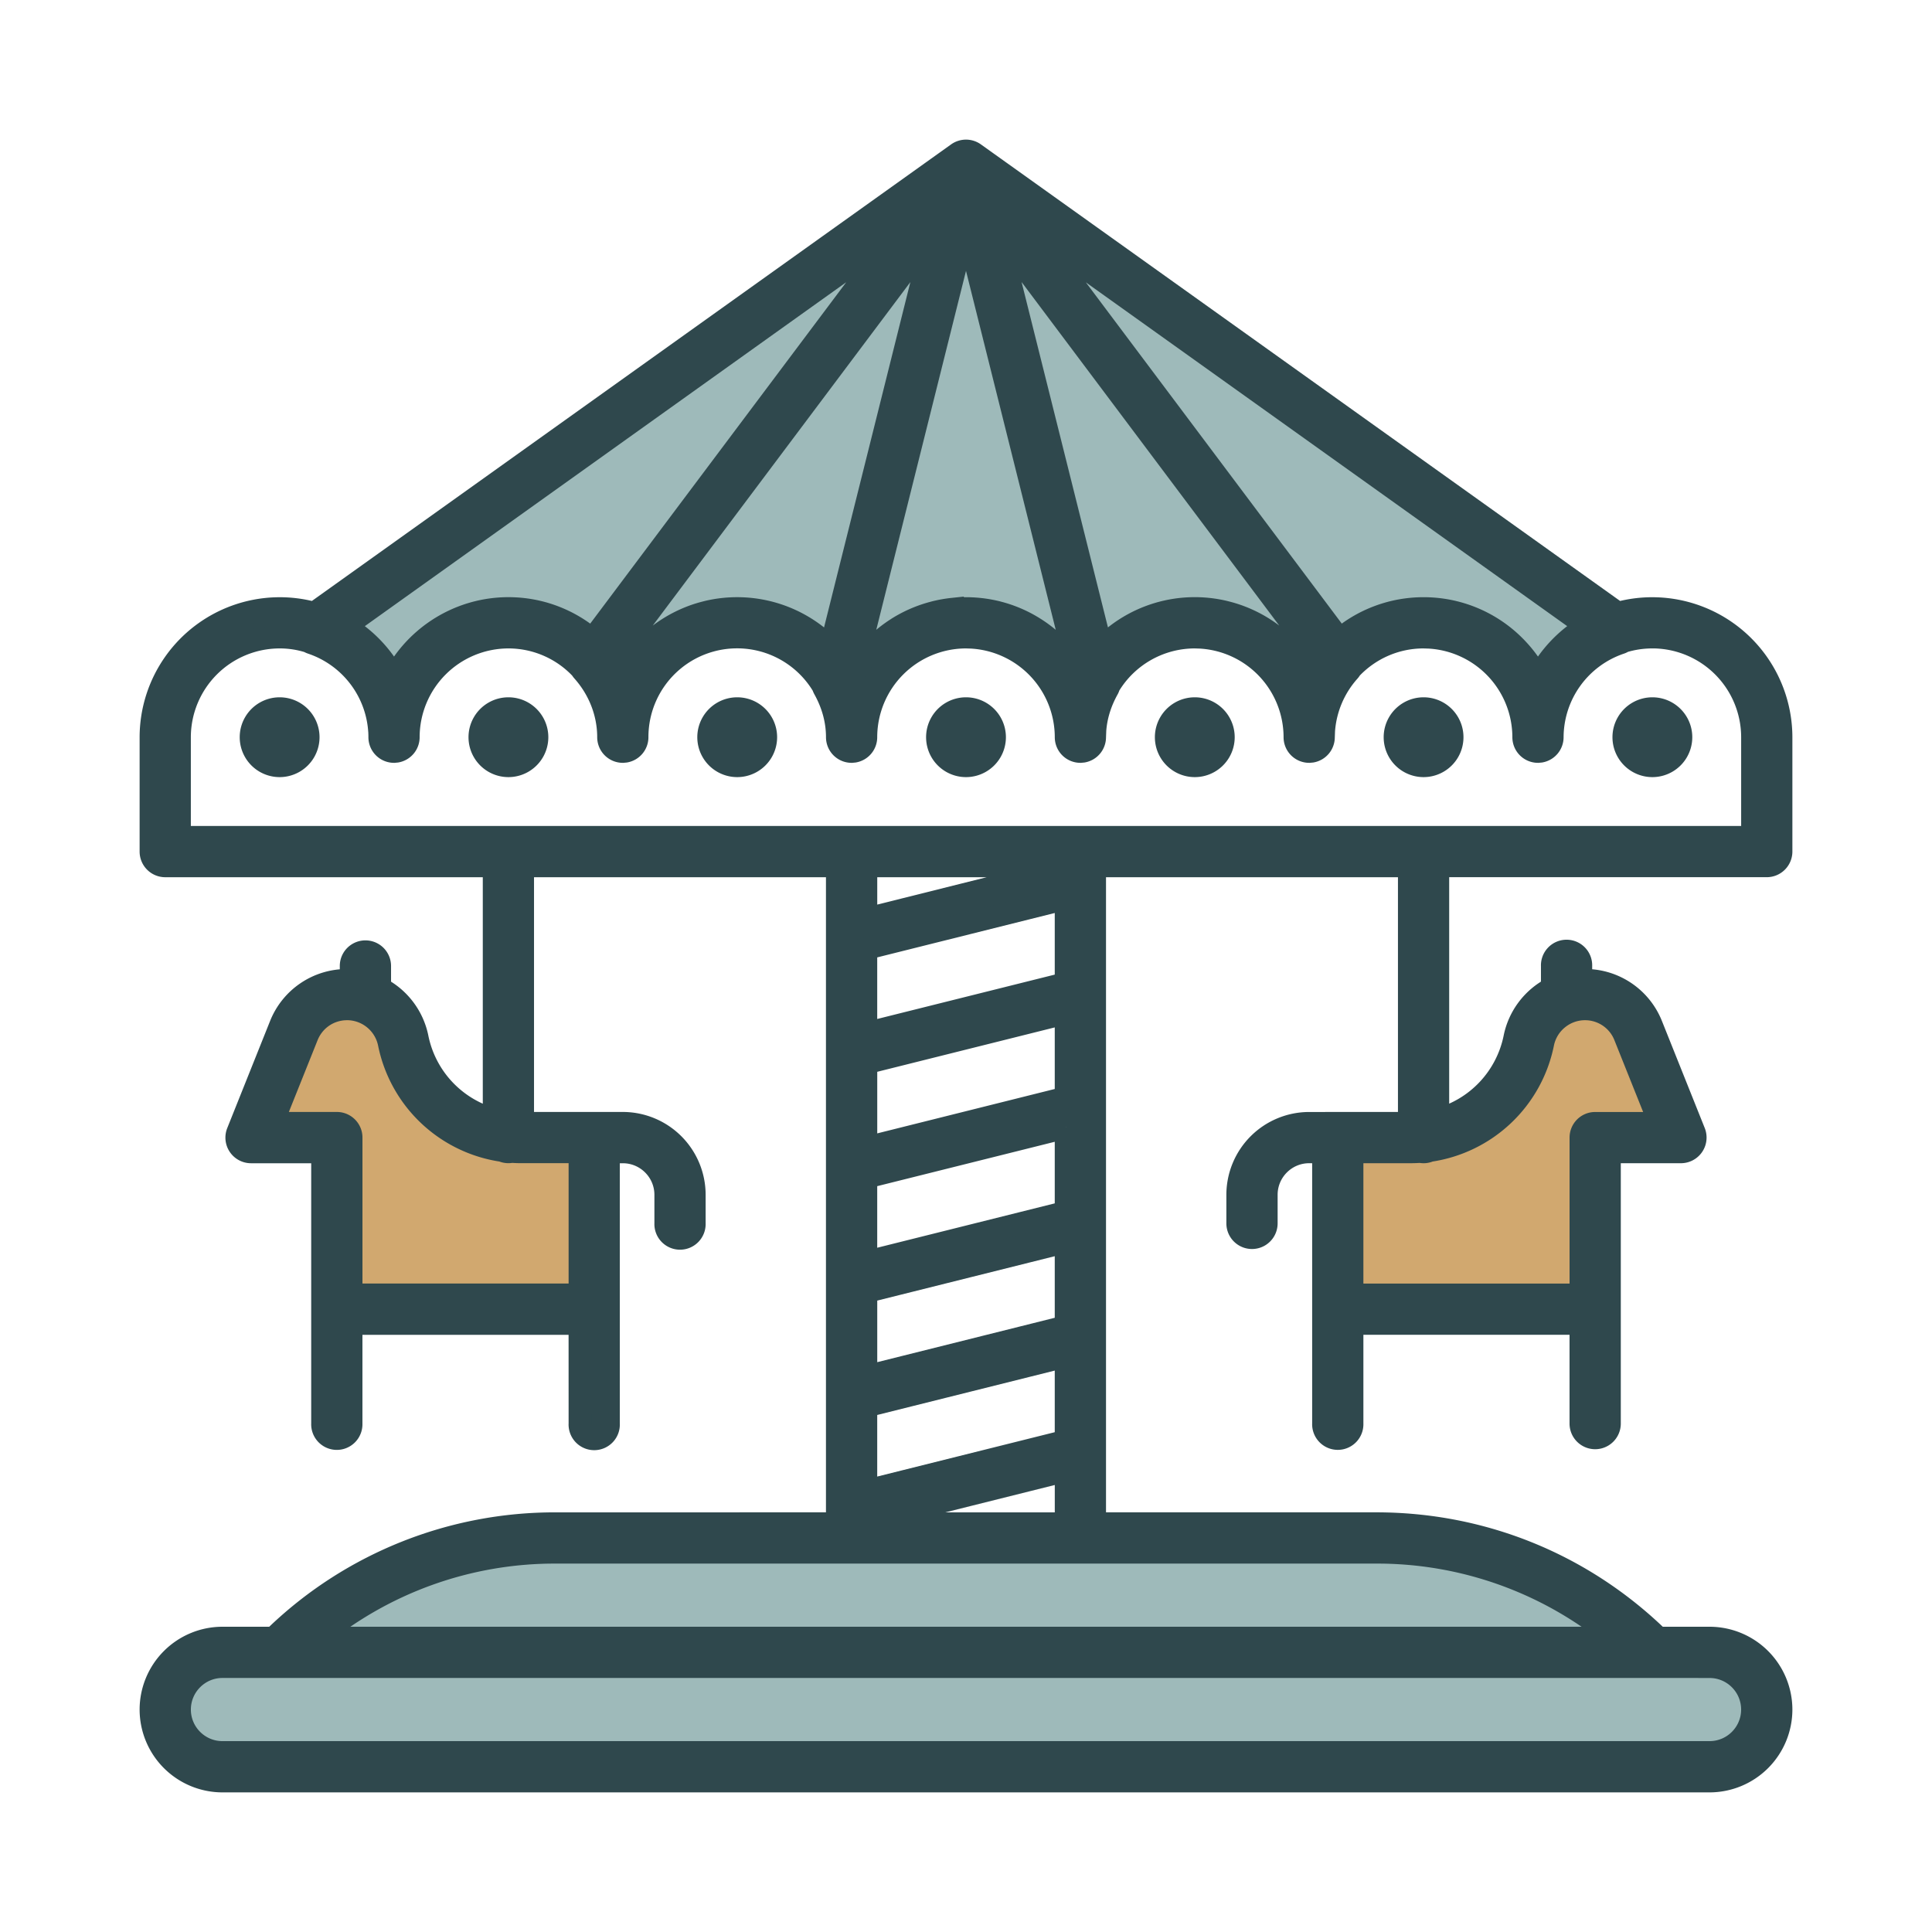 <svg width="64" height="64" viewBox="0 0 64 64" xmlns="http://www.w3.org/2000/svg">
    <g fill="none" fill-rule="evenodd">
        <path d="M0 0h64v64H0z"/>
        <path d="M5.947 55.21c2.842-.039 4.264-.206 4.264-.503 0-.444 1.42-1.865 1.42-1.865l4.264-1.883h30.79l4.254 1.134 3.059 2.614h3.324L59 56.632l-1.678 1.963H7.02l-1.616-1.533.542-1.851zM32 5.645l21.79 14.93-2.825 2.899-2.86-2.9-2.394.531-2.309 1.262-2.876-1.792-2.863.53-1.928.93-2.788-1.46-2.406.53-2.276.93-2.364-.93-2.427-.53-2.785 1.46-2.9-1.46h-2.335l-2.55 2.516-2.417-2.516z" fill="#9EBABA"/>
        <path fill-opacity=".7" fill="#BE8432" d="m44.316 38.025 3.79-.578L50 35.79l1.421-2.842h1.895l2.368 4.5-2.842.578v5.343h-8.526zM19.684 38.025l-3.79-.578L14 35.79l-1.421-2.842h-1.895l-2.368 4.5 2.842.578v5.343h8.526z"/>
        <path d="M32 5h.013c.016 0 .032.002.048.004L32 5a.473.473 0 0 1 .275.088l21.317 15.226A4.268 4.268 0 0 1 59 24.42v3.79a.474.474 0 0 1-.474.473H47.631v8.407a3.532 3.532 0 0 0 2.547-2.71 2.377 2.377 0 0 1 1.243-1.644V32a.474.474 0 1 1 .947 0v.478a2.361 2.361 0 0 1 2.339 1.487l1.417 3.543a.475.475 0 0 1-.44.65h-2.368v9a.474.474 0 1 1-.948 0v-3.316h-7.579v3.316a.474.474 0 1 1-.947 0v-9h-.474c-.783 0-1.42.637-1.42 1.42v.948a.474.474 0 1 1-.948 0v-.947a2.371 2.371 0 0 1 2.368-2.368l3.316-.001v-8.526H36.263v21.789h9.326c3.516 0 6.825 1.345 9.341 3.79h1.702A2.371 2.371 0 0 1 59 56.632 2.371 2.371 0 0 1 56.632 59H7.368A2.371 2.371 0 0 1 5 56.632a2.371 2.371 0 0 1 2.368-2.369H9.07l.133-.128a13.316 13.316 0 0 1 9.208-3.661l9.325-.001V28.684H17.315v8.526h3.317A2.371 2.371 0 0 1 23 39.58v.947a.474.474 0 1 1-.947 0v-.947c0-.784-.638-1.421-1.421-1.421h-.475v9a.474.474 0 1 1-.946 0l-.001-3.316h-7.579v3.316a.474.474 0 1 1-.947 0v-9H8.316a.474.474 0 0 1-.44-.65l1.417-3.543a2.36 2.36 0 0 1 2.203-1.491l.135.004V32a.474.474 0 1 1 .948 0v.737a2.377 2.377 0 0 1 1.243 1.644 3.532 3.532 0 0 0 2.546 2.71v-8.407H5.474A.474.474 0 0 1 5 28.211v-3.79a4.268 4.268 0 0 1 5.408-4.107L31.725 5.088l.03-.02a.474.474 0 0 1 .024-.013l-.054.033A.475.475 0 0 1 32 5zm24.632 50.21H7.368c-.783 0-1.42.638-1.42 1.422 0 .783.637 1.42 1.42 1.42h49.264c.783 0 1.42-.637 1.42-1.42 0-.784-.637-1.421-1.42-1.421zm-11.043-3.789H18.41a12.37 12.37 0 0 0-7.924 2.842h43.026a12.37 12.37 0 0 0-7.924-2.842zm-10.273-2.709-6.632 1.658v.104h6.632v-1.762zm-.001-3.79-6.631 1.658v2.813l6.631-1.657v-2.814zm0-3.789-6.63 1.658v2.813l6.63-1.658v-2.813zm-23.819-7.712c-.586 0-1.105.352-1.323.896L9.015 37.21h2.143c.262 0 .474.212.474.473v5.21h7.579v-4.736h-1.937c-.11 0-.22-.004-.327-.012a.472.472 0 0 1-.304-.032 4.485 4.485 0 0 1-3.75-3.547 1.429 1.429 0 0 0-1.397-1.146zm41.008 0c-.677 0-1.265.482-1.397 1.146a4.482 4.482 0 0 1-3.75 3.546.455.455 0 0 1-.304.033 4.69 4.69 0 0 1-.327.012h-1.937v4.737h7.58v-5.21c0-.262.211-.474.473-.474h2.143l-1.158-2.894a1.418 1.418 0 0 0-1.323-.896zm-17.189 3.922L28.684 39v2.813l6.631-1.657v-2.814zm0-3.789-6.63 1.658v2.813l6.63-1.658v-2.813zm0-3.79-6.631 1.658v2.813l6.631-1.657v-2.814zm0-1.08h-6.63v1.762l6.63-1.658v-.104zm19.422-7.579c-.336 0-.66.05-.966.144a.347.347 0 0 1-.095.048 3.31 3.31 0 0 0-2.255 3.124.474.474 0 0 1-.388.466l-.086.008a.474.474 0 0 1-.473-.474 3.32 3.32 0 0 0-3.128-3.31l-.188-.006c-.95 0-1.808.402-2.413 1.044a.408.408 0 0 1-.058.083 3.318 3.318 0 0 0-.837 1.972l-.008.217a.474.474 0 0 1-.388.466l-.086.008a.474.474 0 0 1-.473-.474 3.32 3.32 0 0 0-3.128-3.31l-.188-.006a3.318 3.318 0 0 0-2.845 1.615.408.408 0 0 1-.04.102c-.245.44-.387.898-.422 1.365l-.009.234a.474.474 0 0 1-.388.466l-.086.008a.474.474 0 0 1-.473-.474 3.32 3.32 0 0 0-3.128-3.31L32 21.105a3.32 3.32 0 0 0-3.316 3.316.474.474 0 0 1-.388.466l-.085.008a.474.474 0 0 1-.474-.474c0-.548-.145-1.086-.43-1.6a.474.474 0 0 1-.042-.1 3.313 3.313 0 0 0-6.16 1.7.474.474 0 0 1-.388.466l-.085.008a.474.474 0 0 1-.474-.474c0-.797-.3-1.574-.845-2.189a.475.475 0 0 1-.06-.082 3.302 3.302 0 0 0-2.41-1.045 3.32 3.32 0 0 0-3.317 3.316.474.474 0 0 1-.388.466l-.085.008a.474.474 0 0 1-.474-.474 3.283 3.283 0 0 0-.008-.234l.001.028a3.31 3.31 0 0 0-2.248-2.918.475.475 0 0 1-.096-.045 3.203 3.203 0 0 0-.965-.147 3.32 3.32 0 0 0-3.316 3.316v3.316h52.106V24.42a3.32 3.32 0 0 0-3.316-3.316zm0 2.369a.947.947 0 1 1 0 1.894.947.947 0 0 1 0-1.894zm-7.58 0a.947.947 0 1 1 .001 1.894.947.947 0 0 1 0-1.894zm-7.578 0a.947.947 0 1 1 0 1.894.947.947 0 0 1 0-1.894zm-7.579 0a.947.947 0 1 1 0 1.894.947.947 0 0 1 0-1.894zm-7.579 0a.947.947 0 1 1 0 1.894.947.947 0 0 1 0-1.894zm-7.579 0a.947.947 0 1 1 0 1.894.947.947 0 0 1 0-1.894zm-7.579 0a.947.947 0 1 1 0 1.894.947.947 0 0 1 0-1.894zM29.786 7.636 11.429 20.75a4.296 4.296 0 0 1 1.624 1.719 4.287 4.287 0 0 1 2.44-2.092 4.247 4.247 0 0 1 1.35-.22c1.06 0 2.031.39 2.778 1.033L29.786 7.636zm4.428.001L44.379 21.19a4.245 4.245 0 0 1 2.779-1.032 4.246 4.246 0 0 1 3.088 1.327c.278.292.515.623.701.984.37-.714.935-1.31 1.624-1.72L34.214 7.638zm-3.243-.003L20.275 21.896c.133.18.253.372.357.573l-.006.01a4.286 4.286 0 0 1 1.916-1.884l.014-.007a4.245 4.245 0 0 1 .572-.23l.017-.005c.063-.02.127-.038.192-.055l.109-.028a4.261 4.261 0 0 1 4.063 1.215l3.462-13.851zm2.056-.002 3.464 13.853a4.251 4.251 0 0 1 4.063-1.215l.11.028a4.224 4.224 0 0 1 .607.21l.027.012a4.245 4.245 0 0 1 1.19.787c.311.292.575.623.785.988l.095.174c.104-.2.224-.392.357-.573L33.027 7.632zM32 7.427l-3.735 14.94-.054.102c.045-.088.093-.173.144-.257l-.09.155a4.27 4.27 0 0 1 .373-.565l.011-.014a4.29 4.29 0 0 1 .017-.021l.046-.056a4.299 4.299 0 0 1 .088-.104l.017-.019a4.303 4.303 0 0 1 .104-.113l.021-.021.013-.014a4.303 4.303 0 0 1 .756-.614l.03-.02a4.271 4.271 0 0 1 1.175-.508l.067-.018a4.281 4.281 0 0 1 .57-.1v.001h.003l.074-.007a4.296 4.296 0 0 1 .37-.016 4.3 4.3 0 0 1 .453.024l.088.01.12.017a4.669 4.669 0 0 1 .356.071l.067.018a4.227 4.227 0 0 1 1.021.417l.073.043a4.271 4.271 0 0 1 .78.596l.04.04a4.303 4.303 0 0 1 .11.111l.02.022a4.303 4.303 0 0 1 .16.184l.046.056.017.021.01.014a4.293 4.293 0 0 1 .266.38l.014.024a4.357 4.357 0 0 1 .094.161L32 7.427z" fill="#2F484D" stroke="#2F484D" stroke-width=".75"/>
    </g>
</svg>
